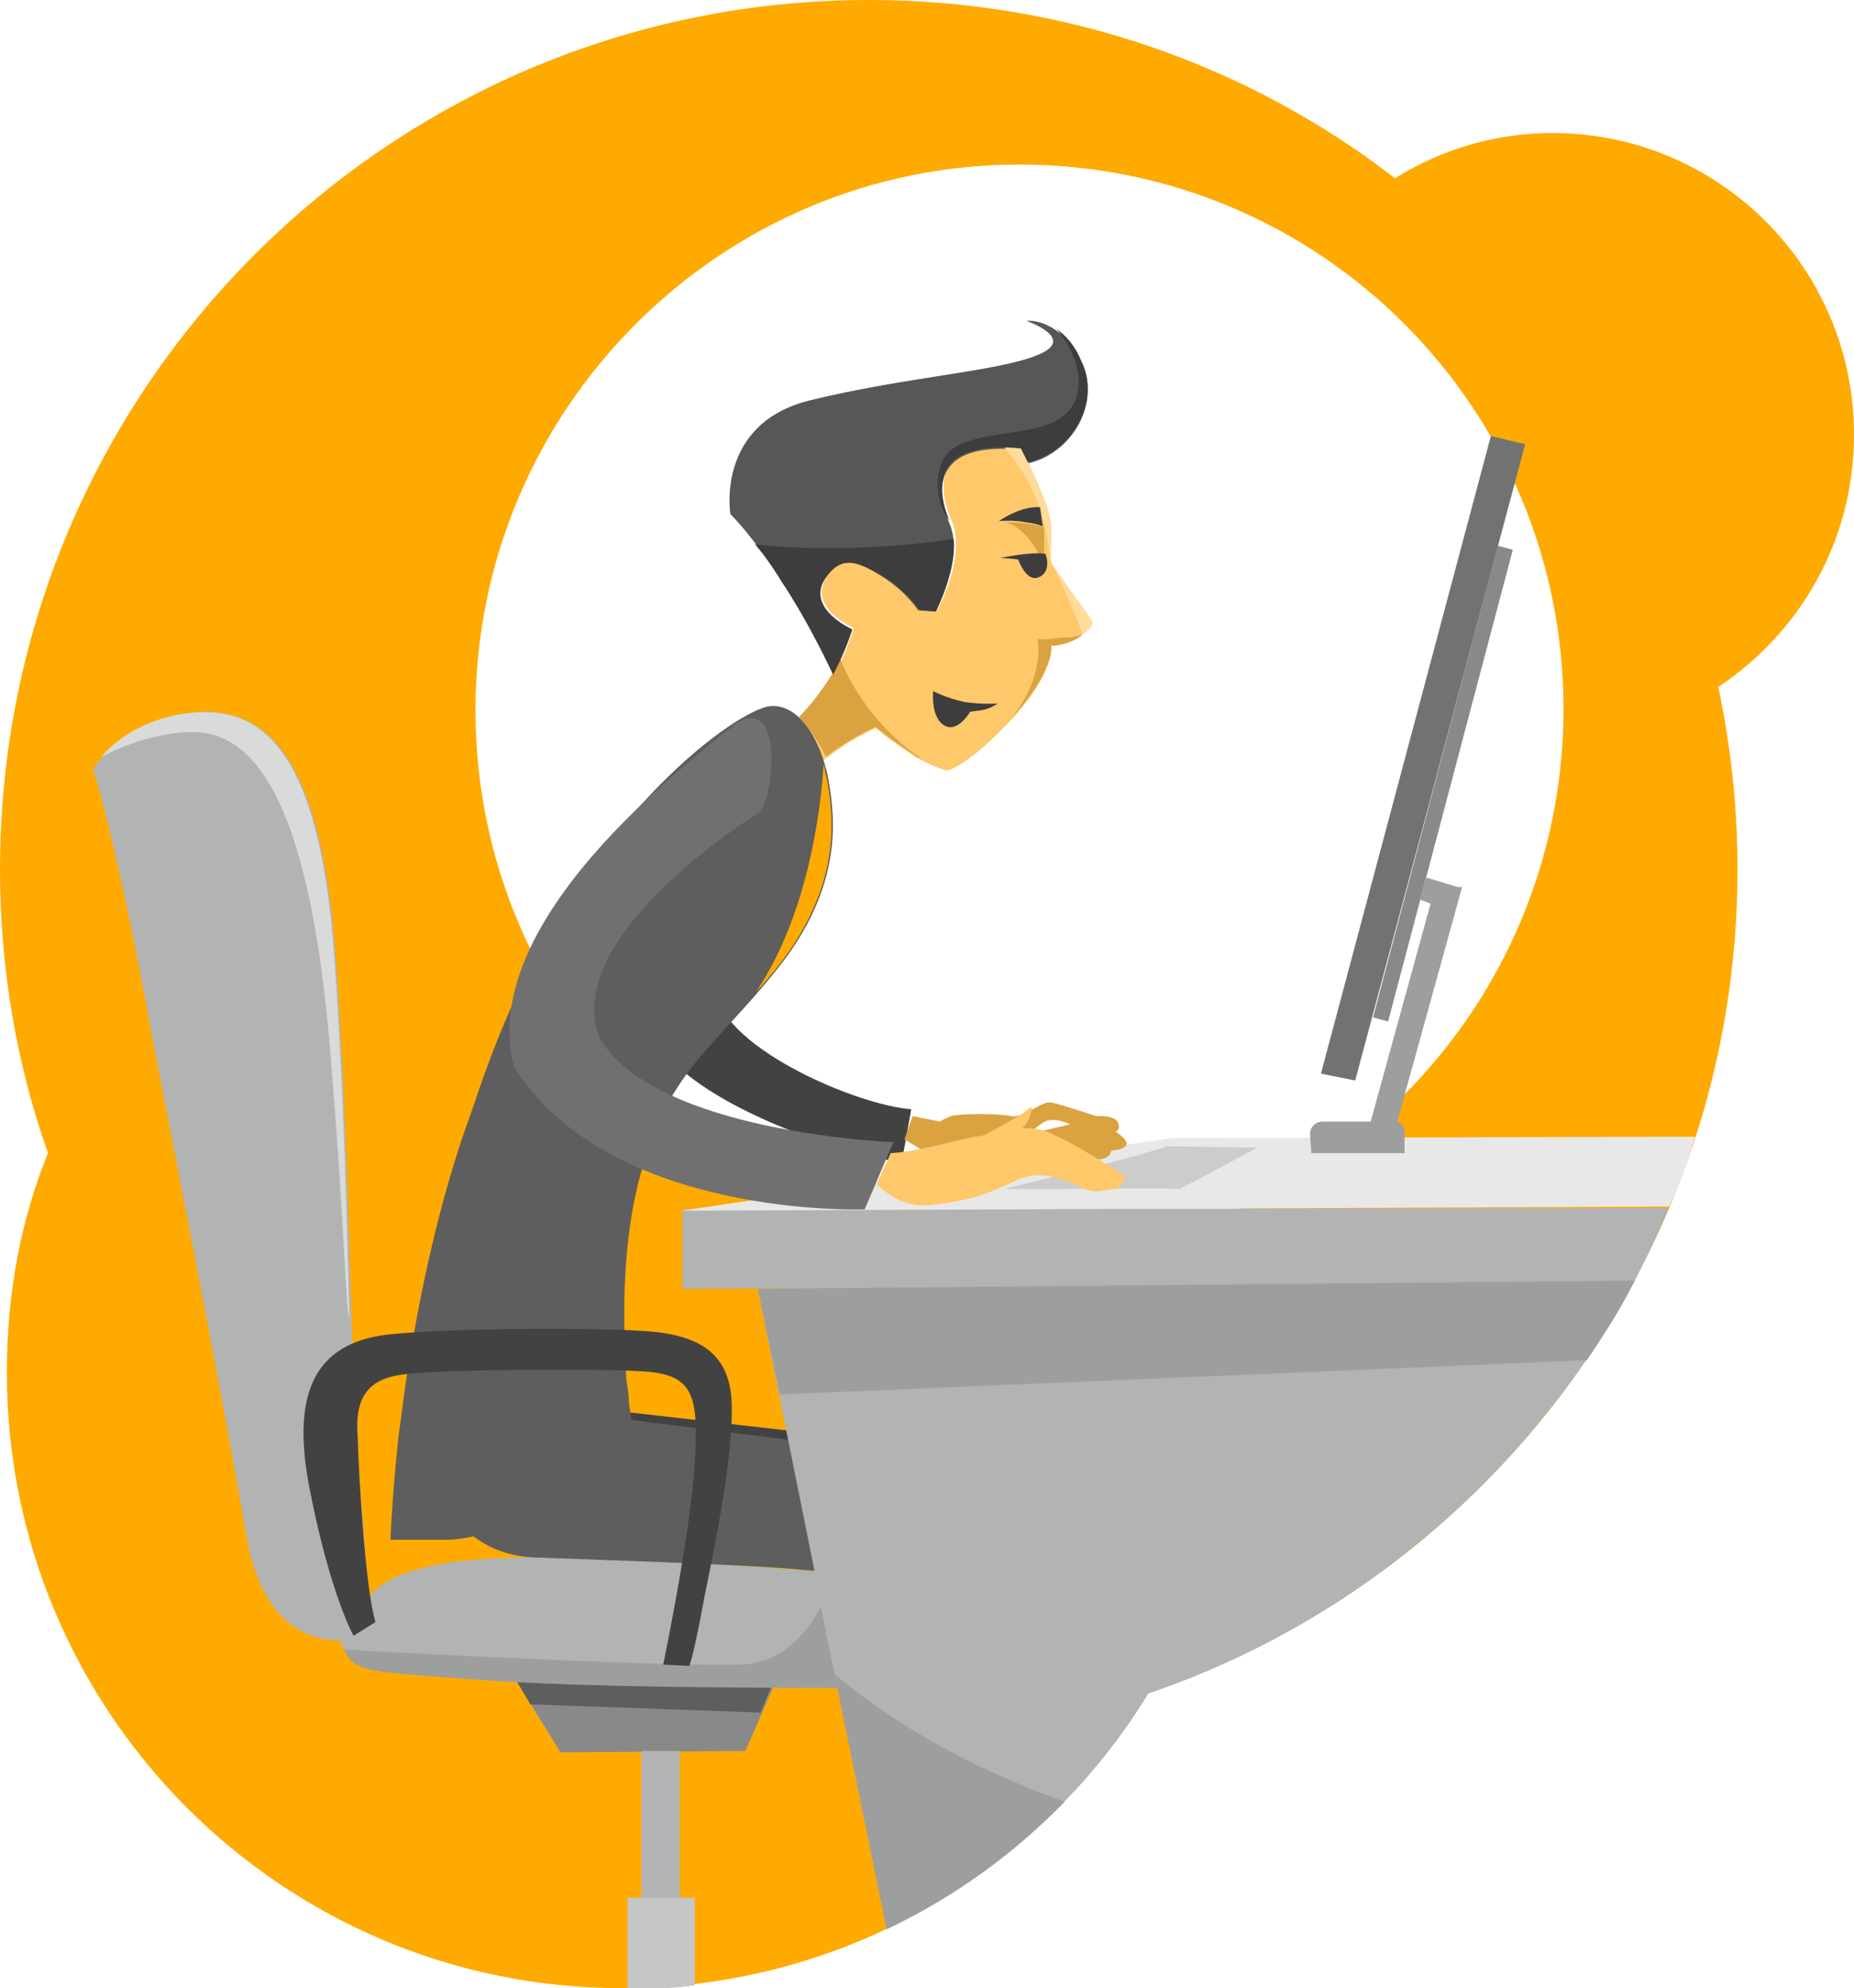 <?xml version="1.0" encoding="utf-8"?>
<!-- Generator: Adobe Illustrator 24.3.0, SVG Export Plug-In . SVG Version: 6.00 Build 0)  -->
<svg version="1.1" id="Слой_1" xmlns:xodm="http://www.corel.com/coreldraw/odm/2003"
	 xmlns="http://www.w3.org/2000/svg" xmlns:xlink="http://www.w3.org/1999/xlink" x="0px" y="0px" viewBox="0 0 135.3 145"
	 style="enable-background:new 0 0 135.3 145;" xml:space="preserve">
<style type="text/css">
	.st0{fill-rule:evenodd;clip-rule:evenodd;fill:#FFAA00;}
	.st1{fill-rule:evenodd;clip-rule:evenodd;fill:#B2B3B3;}
	.st2{fill-rule:evenodd;clip-rule:evenodd;fill:#898989;}
	.st3{fill-rule:evenodd;clip-rule:evenodd;fill:#5E5E5E;}
	.st4{fill-rule:evenodd;clip-rule:evenodd;fill:#C5C6C6;}
	.st5{fill-rule:evenodd;clip-rule:evenodd;fill:#424242;}
	.st6{fill-rule:evenodd;clip-rule:evenodd;fill:#FFC86A;}
	.st7{fill-rule:evenodd;clip-rule:evenodd;fill:#3D3D3D;}
	.st8{fill-rule:evenodd;clip-rule:evenodd;fill:#575757;}
	.st9{fill-rule:evenodd;clip-rule:evenodd;fill:#E8E8E8;}
	.st10{fill:#707070;}
	.st11{fill-rule:evenodd;clip-rule:evenodd;fill:#9D9E9E;}
	.st12{fill-rule:evenodd;clip-rule:evenodd;fill:#DBA240;}
	.st13{fill-rule:evenodd;clip-rule:evenodd;fill:#FFDB9C;}
	.st14{fill-rule:evenodd;clip-rule:evenodd;fill:#727271;}
	.st15{fill-rule:evenodd;clip-rule:evenodd;fill:#D9DADA;}
	.st16{fill-rule:evenodd;clip-rule:evenodd;fill:#434242;}
	.st17{fill-rule:evenodd;clip-rule:evenodd;fill:#CCCCCC;}
</style>
<path class="st0" d="M113.3,9.7c12.1,0,22,9.8,22,22c0,7.7-3.9,14.4-9.9,18.4c0.9,4.3,1.4,8.7,1.4,13.3c0,27.9-18,51.6-43,60.1
	C75.9,136.4,61.7,145,45.4,145c-24.8,0-44.9-20.1-44.9-44.9c0-5.7,1-11.1,3-16C1.2,77.6,0,70.6,0,63.4C0,28.4,28.4,0,63.4,0
	c14.4,0,27.8,4.8,38.4,13C105.2,10.9,109.1,9.7,113.3,9.7L113.3,9.7z M74.4,12c22,0,39.7,17.8,39.7,39.7S96.4,91.5,74.4,91.5
	S34.7,73.7,34.7,51.8S52.5,12,74.4,12L74.4,12z"/>
<path class="st1" d="M24.8,119.6c0,0-5.4,0.7-6.8-7.5s-4.2-22.7-6.9-36.5C8.6,61.7,6.8,56.1,6.8,56.1s1.9-3.5,7.1-4.1
	c5.2-0.6,9.5,2.5,10.6,17.8c1.1,15.3,1,28.8,1.7,37.7c0.7,8.9,0.7,9.2,0.7,9.2s0.7-3.4,13.4-3.1s21.6,1.2,21.6,1.2l0.7,8.3
	c0,0-18.6,0.1-27.6-0.6C25.9,121.8,25.8,122,24.8,119.6L24.8,119.6z"/>
<path class="st2" d="M37.7,122.6l3.2,5.2l13.5-0.1l2-4.6C51.1,123,43.4,123,37.7,122.6L37.7,122.6z"/>
<path class="st3" d="M37.7,122.6l1,1.7l16.8,0.6l0.8-1.9C51.1,123,43.4,123,37.7,122.6L37.7,122.6z"/>
<polygon class="st1" points="46.8,127.7 49.6,127.7 49.6,138.6 46.8,138.6 "/>
<path class="st4" d="M45.8,138.4h4.9v6.4c-1.6,0.2-3.2,0.3-4.9,0.3V138.4z"/>
<path class="st3" d="M59.8,104.6l-14-1.6c0,0-14.1,6.3-12.3,8.1c1.7,1.8,3.7,2.5,6,2.5c2.2,0.1,15.5,0.5,19.2,0.9
	c3.7,0.3,3.7,0.3,3.7,0.3L59.8,104.6L59.8,104.6z"/>
<path class="st5" d="M59.8,104.6l-14-1.6c0,0-0.4,0.2-1,0.4l15.1,1.9L59.8,104.6z"/>
<path class="st5" d="M52.2,72.4c0.9,4.2,10.4,8.2,14.3,8.5l-0.7,3.9c0,0-5.5-0.9-11.2-3.7c-4.3-2.1-6.7-4.4-7.5-6.4
	C48.4,74.3,51.1,72.8,52.2,72.4L52.2,72.4z"/>
<path class="st6" d="M74.5,32.6c0,0,1.8,3.6,2.1,5.1c0.3,1.4-0.1,2.9,0.2,3.5c0.4,0.6,2.5,3.5,2.7,3.9s0.3,0.5-0.6,1.2
	c-1,0.8-2.2,0.8-2.2,0.8s0.4,1.8-2.9,5.4c-3.3,3.5-4.7,3.7-4.7,3.7s-1.2-0.3-2.6-1.2c-1.4-0.9-2.6-1.9-2.6-1.9s-1.5,0.7-2.5,1.4
	c-1,0.7-1.5,1.1-1.5,1.1l-1.7-3.1c0,0,1.5-1.3,2.6-3.2c1.1-1.9,1.5-3.5,1.5-3.5s-3.2-1.4-2.1-3.5c1.1-2.1,2.4-1.5,4.3-0.4
	c1.8,1.1,2.7,2.5,2.7,2.5l1.2,0.1c0,0,2.1-3.8,1.1-6.4C68.3,35.4,68.2,32,74.5,32.6L74.5,32.6z"/>
<path class="st7" d="M68.1,50.4c0,0,0.9,0.5,2.3,0.8c1.4,0.2,2.4,0.1,2.4,0.1s-0.5,0.4-1.2,0.5c-0.7,0.1-0.8,0.1-0.8,0.1
	s-0.9,1.6-1.9,1S68.1,50.4,68.1,50.4L68.1,50.4z"/>
<path class="st8" d="M60.8,49.2c-0.7-1.5-2.1-4.3-3.7-6.7c-2.2-3.5-3.8-5-3.8-5s-1.1-6.6,5.8-8.3c6.9-1.7,13.7-2.1,16.6-3.3
	c3-1.2-0.8-2.5-0.8-2.5s2.4-0.3,4,3c1.5,3-0.7,6.7-3.9,7.4c-0.3-0.6-0.5-1-0.5-1c-6.3-0.6-6.3,2.8-5.2,5.4c1.1,2.6-1.1,6.4-1.1,6.4
	l-1.2-0.1c0,0-0.9-1.4-2.7-2.5c-1.8-1.1-3.1-1.6-4.3,0.4c-1.1,2.1,2.1,3.5,2.1,3.5S61.8,47.3,60.8,49.2L60.8,49.2z"/>
<path class="st1" d="M55.3,94l9.4,46.7c7.9-3.8,14.6-9.8,19.1-17.2c15.3-5.2,27.9-16.1,35.5-30.1L55.3,94L55.3,94z"/>
<path class="st1" d="M121.8,88.1l-72,0.1V94l69.4-0.4C120.1,91.8,121,90,121.8,88.1z"/>
<path class="st9" d="M123.7,82.9l-38.2,0.1l-35.8,5.3l72.1-0.3C122.6,86.4,123.2,84.7,123.7,82.9L123.7,82.9z"/>
<path class="st3" d="M29.1,104.6c0,0,0.2-1.4,0.5-3.7c0.9-5.8,2.3-13,4.8-19.8c0.8-2.4,1.7-4.9,2.8-7.4c6.3-14.5,16.5-21.9,19-22.2
	c2.4-0.2,3.9,3.1,4.3,5.6c0.4,2.5,1.1,7.5-3.8,13.6c-4.9,6.1-8.1,7.5-10.1,15.5c-1.3,5.1-1.1,10.8-0.9,14.3c0.1,0.7,0.2,1.3,0.2,1.8
	c0.1,0.8,0.2,1.3,0.2,1.3l-0.2,0c-0.1,0.7-0.4,1.4-1.1,2.2c-2.4,3-8.3,6.5-12.3,6.5s-4,0-4,0S28.6,109.2,29.1,104.6L29.1,104.6
	L29.1,104.6z"/>
<path class="st10" d="M55.5,59.2c0,0-14.5,8.8-11.8,16.4c3.9,7,21.4,7.7,21.5,7.7l-2.1,4.9c-0.1,0-18.6,0.7-25.6-10.4
	c-2.9-11.2,14.6-23.5,16-24.9C57.2,50.4,56.5,57.8,55.5,59.2L55.5,59.2z"/>
<path class="st0" d="M60.1,55.7c0.1,0.5,0.2,1,0.3,1.4c0.4,2.5,1.1,7.5-3.8,13.6c-0.5,0.6-0.9,1.1-1.4,1.6
	C59.3,66.2,60,57.7,60.1,55.7z"/>
<path class="st11" d="M55.3,94l1.6,7.7l58.9-2.5c1.3-1.9,2.5-3.8,3.5-5.8L55.3,94L55.3,94z"/>
<path class="st11" d="M60.9,122.1l3.8,18.6c4.9-2.3,9.3-5.5,13-9.3C69.5,128.5,64,124.7,60.9,122.1L60.9,122.1z"/>
<path class="st12" d="M67.5,55.5c-0.3-0.2-0.7-0.3-1-0.6c-1.4-0.9-2.6-1.9-2.6-1.9s-1.5,0.7-2.5,1.4c-0.5,0.3-0.9,0.6-1.1,0.8
	c-0.5-0.9-1.1-2-2-2.9c0.4-0.4,1.5-1.6,2.4-3.1c0.2-0.4,0.4-0.8,0.6-1.2C62,49.8,63.8,53.1,67.5,55.5L67.5,55.5z"/>
<path class="st13" d="M74.5,32.6c0,0,1.8,3.6,2.1,5.1c0.3,1.3,0,2.5,0.1,3.2l-0.1-0.2c0,0-0.1-3.1-1.7-5.8c-0.7-1.2-1.3-1.9-1.7-2.4
	C73.7,32.5,74.1,32.6,74.5,32.6L74.5,32.6z M76.9,41.3c0.5,0.8,2.5,3.5,2.7,3.8c0.2,0.4,0.3,0.5-0.6,1.2
	C78.6,45,77.4,42.4,76.9,41.3L76.9,41.3z"/>
<path class="st7" d="M72.9,38c0,0,1.1-0.1,2,0.1c0.9,0.1,1.2,0.3,1.2,0.3L75.9,37C75.9,37,74.7,36.8,72.9,38L72.9,38z"/>
<path class="st7" d="M60.8,49.2c-0.7-1.5-2.1-4.3-3.7-6.7c-0.7-1.2-1.4-2.1-2-2.8c6.5,0.7,12.6-0.1,14.5-0.4
	c0.2,2.4-1.3,5.3-1.3,5.3l-1.2-0.1c0,0-0.9-1.4-2.7-2.5c-1.8-1.1-3.1-1.6-4.3,0.4c-1.1,2.1,2.1,3.5,2.1,3.5S61.8,47.3,60.8,49.2
	L60.8,49.2z"/>
<path class="st7" d="M77.1,24c0.6,0.4,1.3,1.1,1.8,2.3c1.5,3-0.7,6.7-3.9,7.4c-0.3-0.6-0.5-1-0.5-1c-6.3-0.6-6.3,2.7-5.2,5.3
	c-0.5-0.7-1.3-2.2-0.6-4.2c0.9-2.7,6.7-1.7,8.8-3.4C79.5,29,78.8,25.9,77.1,24L77.1,24z"/>
<path class="st12" d="M73.3,38.1c2,0,2.8,0.3,2.9,0.4l0,2.7C76.2,41.2,75.1,38.4,73.3,38.1L73.3,38.1z"/>
<path class="st7" d="M73,40.7c0,0,0.9-0.2,1.9-0.3c1-0.1,1.4,0,1.4,0s0.5,1.3-0.5,1.7c-0.9,0.4-1.5-1.3-1.5-1.3S73.5,40.7,73,40.7z"
	/>
<path class="st12" d="M79,46.3L79,46.3c-1,0.8-2.3,0.8-2.3,0.8s0.1,0.3-0.1,0.9c-0.1,0.3-0.5,1.9-2.8,4.4c2.6-3.3,1.9-5.8,1.9-5.8
	s0.4,0.1,1.7-0.1C78.8,46.5,79,46.2,79,46.3L79,46.3L79,46.3z"/>
<polygon class="st14" points="108.8,31.8 111.3,32.4 98.9,78.8 96.4,78.3 "/>
<polygon class="st2" points="109.3,39.8 110.4,40.1 101.3,74.5 100.2,74.2 "/>
<polygon class="st11" points="106.4,64.7 106.7,64.7 101.8,82.4 100,81.9 104.4,65.9 103.6,65.6 104.1,64 "/>
<path class="st11" d="M95.7,84.1h6.8v-1.6c0-0.4-0.3-0.7-0.7-0.7h-5.3c-0.5,0-0.9,0.4-0.9,0.9L95.7,84.1L95.7,84.1z"/>
<path class="st11" d="M61.1,123.1c-4.5,0-18.6,0-26.2-0.6c-8.1-0.6-9-0.5-9.8-2.2c4.7,0.3,25,1.3,29.1,1.1c3.2-0.2,4.9-2.7,5.7-4.2
	L61.1,123.1L61.1,123.1z"/>
<path class="st15" d="M7.4,55.2c0.9-1.1,3-2.8,6.4-3.2c5.2-0.6,9.5,2.5,10.6,17.8c0.7,9.8,0.9,18.8,1.1,26.4
	c-0.3-1-0.3-5.9-1.3-18.3c-1.3-17.2-4.7-24.2-9.8-24.5C12,53.3,9.3,54.2,7.4,55.2L7.4,55.2z"/>
<path class="st16" d="M27.4,118.3l-1.6,1c0,0-1.7-3-3.2-10.7c-1.5-7.6,0.8-10.8,6-11.3s17-0.5,19.7-0.1c2.7,0.4,5,1.5,5.1,5.2
	c0.1,3.8-1.1,9.7-2,14.1c-0.8,4.4-1.1,5-1.1,5l-1.9-0.1c0,0,2-9.6,2.3-14.7c0.3-5.1-0.1-6.5-4-6.7s-14.7-0.1-16.9,0.2
	c-2.1,0.2-4,0.9-3.7,4.5C26.2,108.3,26.7,116,27.4,118.3L27.4,118.3z"/>
<path class="st12" d="M66,83.1c0,0,1.6,0.9,1.8,1.2c0.7,1.4,4.7,1.2,5.8,1.2c1.1,0,1.9,0.1,2.3,0c0.4-0.1,2.5-0.8,3.6-0.9
	c1.1,0,1.3-0.2,1.5-0.4c0.1-0.2,0.1-0.3,0.1-0.3s0.9,0,1.1-0.4c0.2-0.3-0.8-1-0.8-1s0.4,0,0.2-0.6c-0.2-0.6-1.6-0.5-1.6-0.5
	s-2.7-0.9-3.3-1c-0.7-0.1-2.1,1.2-2.9,1c-0.9-0.2-3.7-0.2-4.4,0c-0.7,0.3-0.8,0.4-0.8,0.4l-2-0.4L66,83.1L66,83.1z M78.1,82l-3,0.7
	c0,0,1-1,1.5-1C77,81.6,77.7,81.8,78.1,82z"/>
<path class="st17" d="M85.2,83.6c-2.8,0.9-7,1.9-11.9,3.1c4.7,0.1,8.1-0.1,12.8,0c1.8-0.9,3.9-2.1,5.7-3
	C90.2,83.7,86.8,83.6,85.2,83.6z"/>
<path class="st6" d="M65,84.1c2.1-0.1,4.7-1,6.8-1.3c0.6-0.3,2-1.1,2.7-1.5c0.8-0.6,0.8-0.6,0.8-0.6s0,0.9-0.7,1.6
	c1.4-0.1,2,0.3,3.6,1.1c2,1.1,3.9,2.4,3.9,2.4s0,0.7-0.7,0.9c-1.8,0.3-1.6,0.3-3.2-0.4c-4.3-1.8-3.6,1-10.5,1.6
	c-1.3,0.1-2.5-0.4-3.7-1.5C64.2,85.7,64.8,84.6,65,84.1L65,84.1z"/>
</svg>
